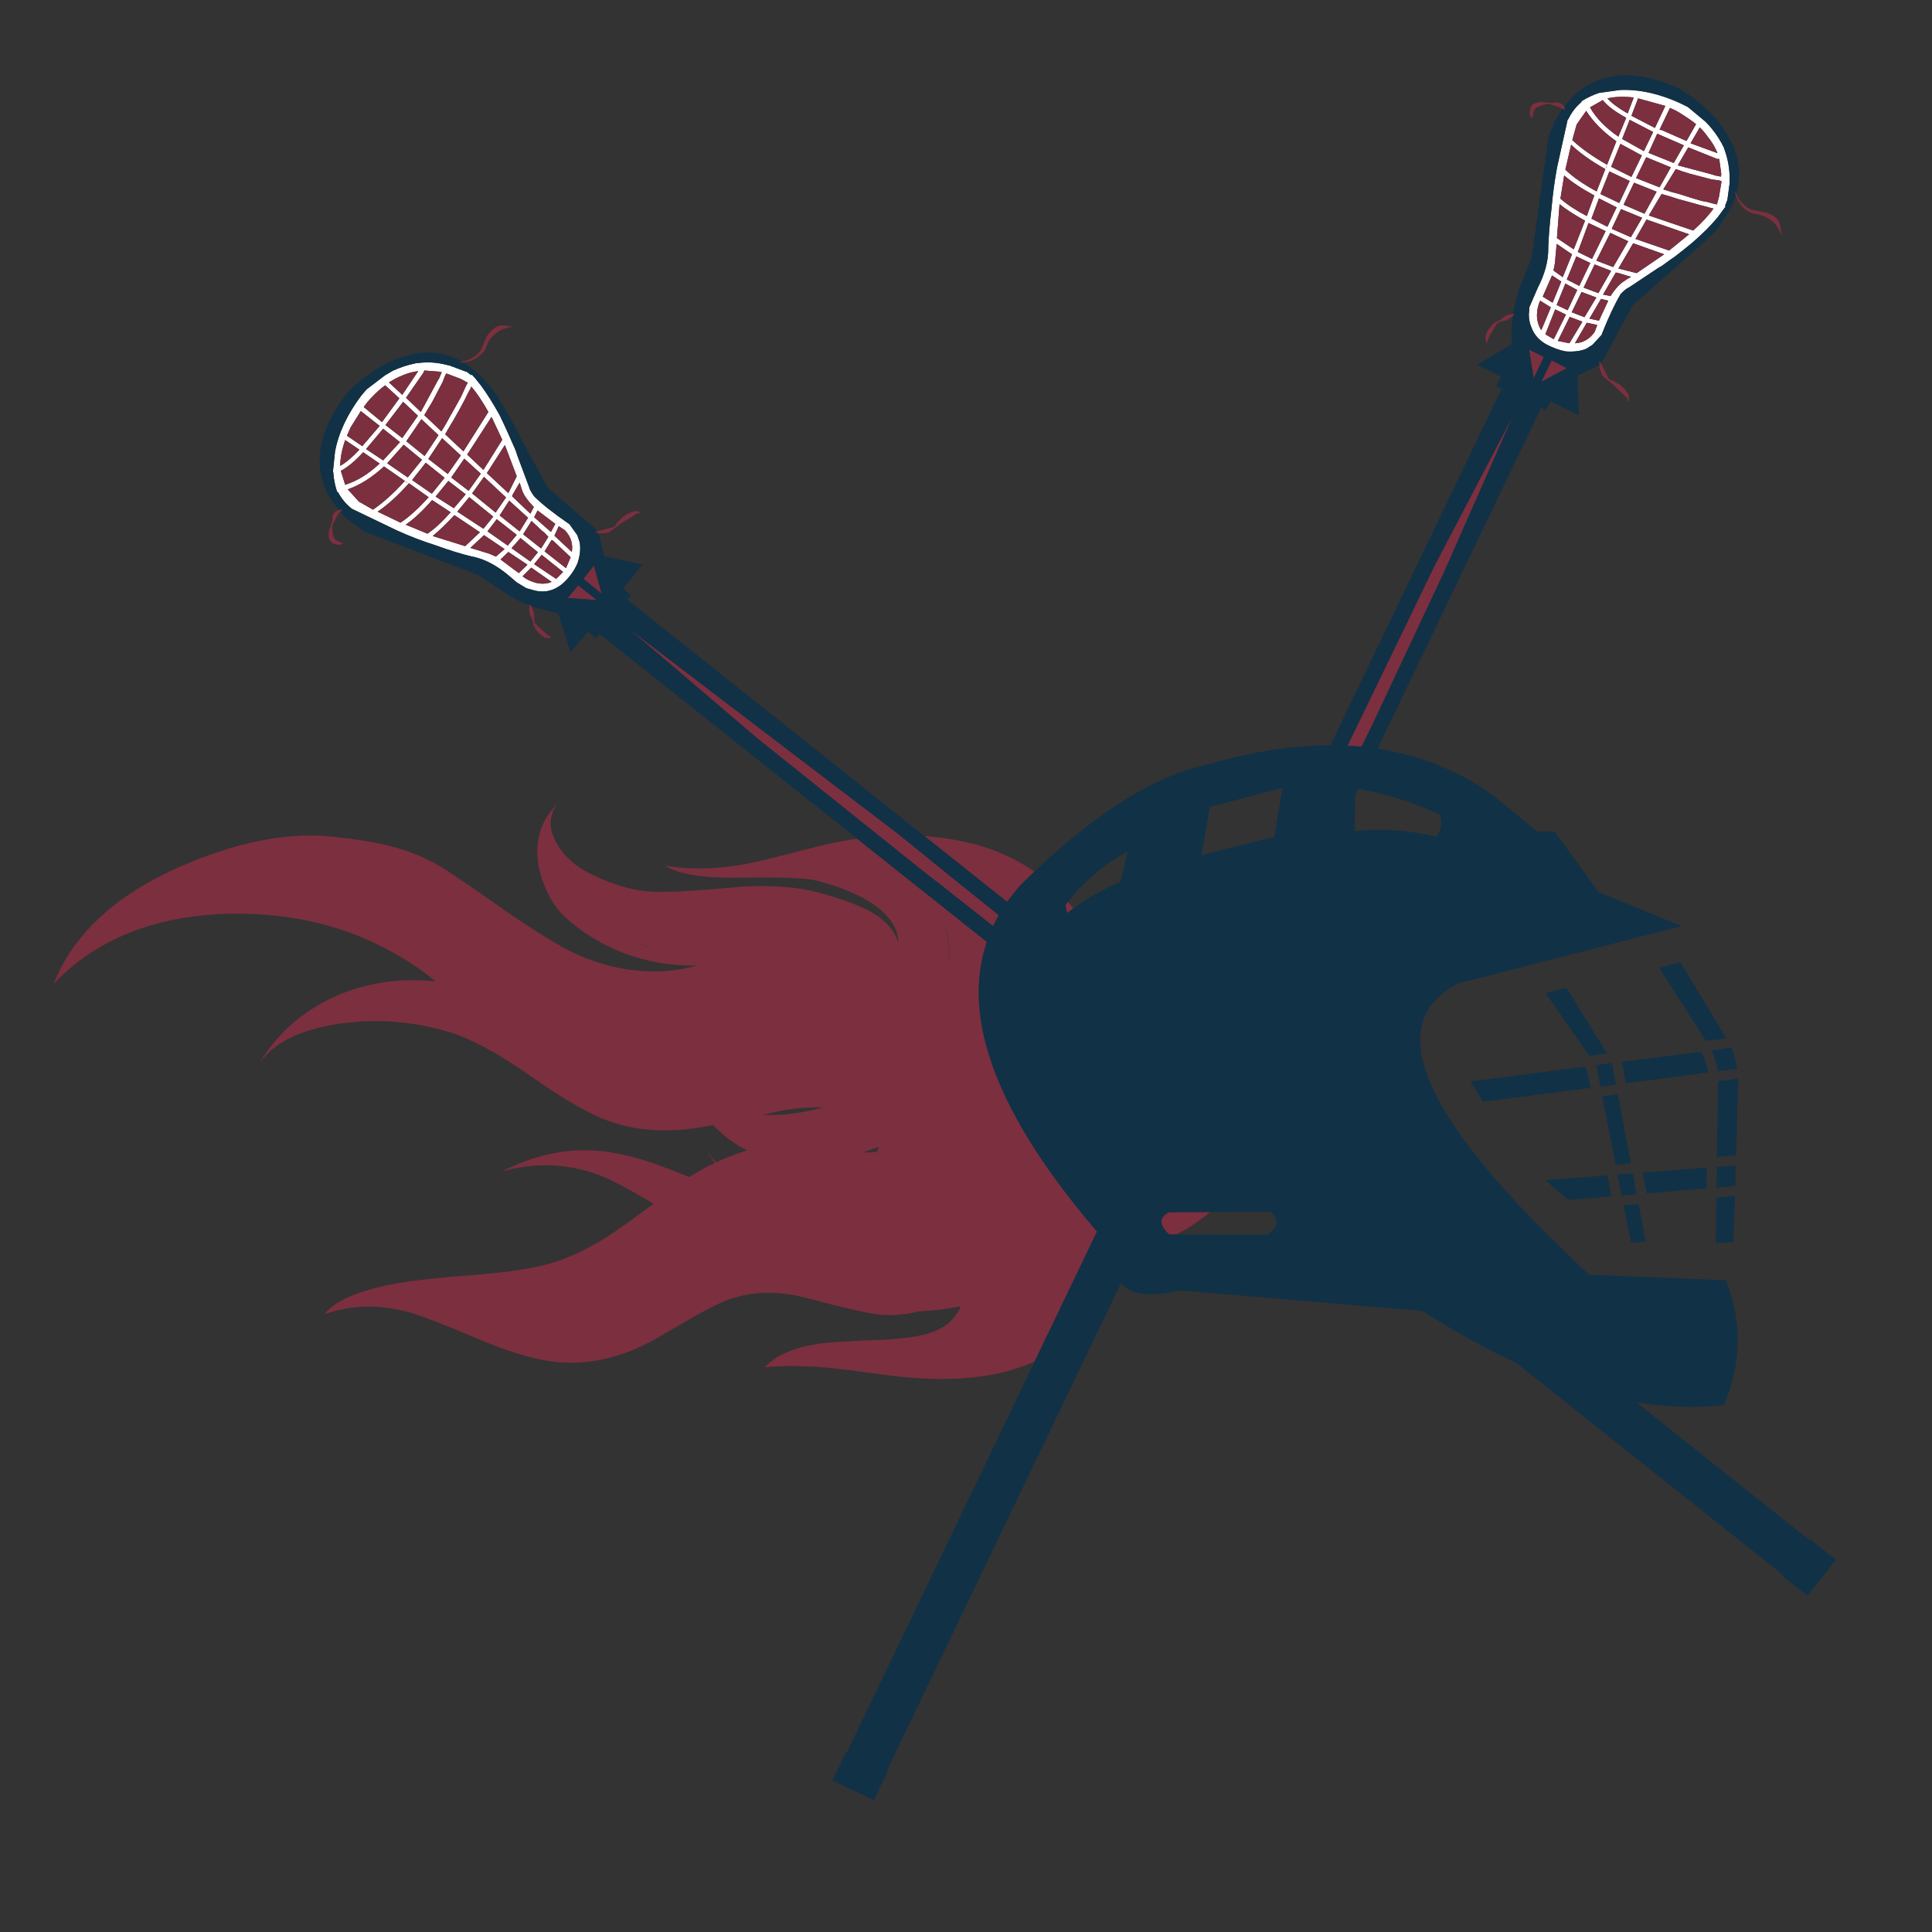<?xml version="1.0" encoding="utf-8"?>
<!-- Generator: Adobe Illustrator 16.0.0, SVG Export Plug-In . SVG Version: 6.00 Build 0)  -->
<!DOCTYPE svg PUBLIC "-//W3C//DTD SVG 1.1//EN" "http://www.w3.org/Graphics/SVG/1.1/DTD/svg11.dtd">
<svg version="1.1" id="Layer_1" xmlns="http://www.w3.org/2000/svg" xmlns:xlink="http://www.w3.org/1999/xlink" x="0px" y="0px"
	 width="300px" height="300px" viewBox="0 0 300 300" enable-background="new 0 0 300 300" xml:space="preserve">
<rect x="0" y="0" width="300" height="300" fill="#333333" stroke="none"/>
<g>
	<path fill-rule="evenodd" clip-rule="evenodd" fill="#FFFFFF" d="M265.793,19.956c0.78,0.96,1.41,1.949,1.89,2.97
		c0.062,0.21,0.136,0.436,0.226,0.675c0.45,1.351,0.675,2.745,0.675,4.186v0.63l-0.359,2.655l-0.046,0.09l-0.314,0.811l0.09,0.09
		l-1.26,1.71c-0.99,1.2-2.28,2.49-3.87,3.87c-0.9,0.75-1.8,1.471-2.7,2.161c-0.66,0.45-1.351,0.944-2.071,1.484
		c-0.3,0.15-0.6,0.33-0.899,0.54l-4.186,2.79c-0.33,0.121-0.766,0.466-1.305,1.036c-0.9,1.5-1.875,3.57-2.926,6.21v0.091
		l-1.439,1.574l-0.991,0.631c-0.87,0.359-1.935,0.495-3.194,0.404c-1.051-0.209-2.07-0.585-3.061-1.125
		c-1.08-0.63-1.815-1.455-2.205-2.476c-0.301-0.659-0.45-1.365-0.45-2.114l0.09-1.171l1.306-3.016c1.08-2.1,1.619-4.095,1.619-5.984
		v-0.271c0.061-1.77,0.226-3.75,0.495-5.94c0.181-2.101,0.465-4.231,0.855-6.391l1.665-7.517l0.09-0.045
		c0.48-1.02,1.141-1.89,1.98-2.609l0.135-0.225c0.87-0.541,1.771-0.961,2.7-1.261l3.241-0.45c2.97-0.119,6.09,0.569,9.36,2.07
		l1.17,0.585l2.7,2.25C265.193,19.265,265.523,19.625,265.793,19.956z M267.323,28.146l-0.36-0.136
		c-0.39-0.06-0.765-0.104-1.125-0.135c-1.11-0.3-2.25-0.6-3.42-0.899c-0.72-0.21-1.456-0.45-2.205-0.72l-1.936,3.149
		c0.87,0.3,1.74,0.555,2.61,0.765c1.08,0.361,2.205,0.705,3.375,1.036c0.601,0.09,1.185,0.225,1.756,0.404l0.584,0.135l0.315-1.17
		L267.323,28.146z M266.963,24.681h-0.314l-4.5-1.8l-1.621,2.79l5.58,1.485v0.045l1.126,0.226l0.044-0.405L266.963,24.681z
		 M265.163,21.216c-0.36-0.511-0.765-0.99-1.215-1.44l-1.44,2.476l4.186,1.53C266.333,22.881,265.823,22.025,265.163,21.216z
		 M265.974,32.377c-0.691-0.21-1.366-0.391-2.025-0.541c-1.141-0.329-2.28-0.645-3.421-0.944c-0.87-0.3-1.71-0.555-2.521-0.765
		l-1.98,3.33l6.887,2.34c1.35-1.2,2.415-2.355,3.194-3.465L265.974,32.377z M253.057,18.605l-1.17,2.97l3.375,1.891l1.44-2.971
		L253.057,18.605z M256.973,19.865l1.62-3.42l-4.23-1.17l-1.036,2.7L256.973,19.865z M261.473,22.565l-4.141-1.8l-1.35,2.97
		l3.915,1.575L261.473,22.565z M258.098,20.226l3.779,1.665l1.486-2.61c-0.631-0.511-1.381-1.035-2.251-1.575
		c-0.479-0.33-1.08-0.645-1.8-0.945l-1.62,3.375L258.098,20.226z M244.146,21.756c1.38,1.289,3.18,2.565,5.4,3.825l1.439-3.646
		c-2.04-1.44-3.6-3.016-4.681-4.726l-1.484,2.115L244.146,21.756z M249.592,15.275c0.72,0.779,1.771,1.56,3.15,2.34l0.944-2.476
		C252.127,14.96,250.762,15.005,249.592,15.275z M251.301,21.216l1.216-2.926c-1.71-0.93-2.925-1.845-3.645-2.745l-1.98,1.125
		C247.821,18.32,249.292,19.835,251.301,21.216z M249.547,25.581l-0.18,0.404v0.136L249.547,25.581z M247.566,30.352
		c-1.95-1.051-3.511-2.086-4.681-3.105l-0.585,3.601c1.021,0.899,2.385,1.8,4.096,2.7L247.566,30.352z M248.512,30.127l2.925,1.395
		l1.62-3.42l-3.15-1.485L248.512,30.127z M248.286,30.802l-1.17,3.15l2.476,1.26l1.439-3.016L248.286,30.802z M249.276,26.257
		c-2.189-1.231-3.96-2.491-5.311-3.781l-0.899,3.87c1.17,1.141,2.789,2.266,4.859,3.376L249.276,26.257z M253.326,27.471l1.621-3.33
		l-3.33-1.8l-1.441,3.555L253.326,27.471z M255.622,24.41l-1.575,3.241l3.646,1.439l1.755-3.105L255.622,24.41z M257.242,29.767
		l-3.511-1.396l-1.62,3.42l3.24,1.396L257.242,29.767z M251.707,32.467l-1.44,3.061l2.97,1.305l1.756-3.016L251.707,32.467z
		 M251.212,42.367l-0.315-0.045l-1.979,3.42l1.17,0.226c0.749-1.17,1.47-1.95,2.16-2.34c0.3-0.24,0.646-0.45,1.034-0.631
		L251.212,42.367z M247.611,41.062l-1.711,3.601l2.297,0.855l1.979-3.465L247.611,41.062z M246.937,40.837l-2.161-1.034l-1.484,3.6
		l1.935,0.99L246.937,40.837z M244.371,38.722l1.755-4.455c-1.59-0.87-2.909-1.726-3.96-2.564l-0.405,5.265L244.371,38.722z
		 M246.666,34.627l-1.665,4.5l2.205,1.081l2.116-4.321L246.666,34.627z M252.832,37.462l-2.79-1.305l-2.161,4.32l2.611,0.989
		L252.832,37.462z M253.957,37.103l5.22,1.8l3.105-2.521l-6.615-2.296L253.957,37.103z M254.137,42.412l4.275-2.925l-4.814-1.71
		l-2.297,3.915L254.137,42.412z M248.602,46.418l-1.801,3.061l1.485,0.314l1.44-3.105L248.602,46.418z M248.017,50.468l-1.62-0.359
		l-1.846,3.195c1.261-0.061,2.28-0.646,3.061-1.756L248.017,50.468z M245.676,50.019v-0.09l-1.935-0.721l-1.845,3.735l1.8,0.36
		L245.676,50.019z M246.036,49.253l1.845-3.061l-2.295-0.855l-1.53,3.15L246.036,49.253z M241.221,42.008l1.44,1.034l1.439-3.555
		l-2.385-1.62l-0.27,3.016L241.221,42.008z M242.436,43.718l-1.439-0.945l-1.44,3.286l1.53,0.944L242.436,43.718z M241.491,48.038
		l-1.53,3.871l1.305,0.765l1.891-3.825L241.491,48.038z M243.426,48.173l1.485-3.15l-1.845-0.989l-1.351,3.329L243.426,48.173z
		 M239.15,46.688c-0.33,0.721-0.495,1.501-0.495,2.341c0.03,0.84,0.255,1.59,0.675,2.25l1.485-3.556L239.15,46.688z M64.983,56.363
		c1.44-0.179,2.866-0.09,4.275,0.271l0.586,0.135l2.52,0.945h0.091l0.72,0.54l0.09-0.09l0.36,0.405l0.18,0.135H73.76l0.899,1.125
		c0.9,1.2,1.876,2.745,2.926,4.635c0.479,0.991,0.961,2.025,1.44,3.105c0.33,0.75,0.675,1.53,1.035,2.341
		c0.09,0.3,0.194,0.614,0.315,0.945l1.8,4.815c0.06,0.299,0.314,0.766,0.765,1.395c1.2,1.201,3,2.626,5.4,4.275h0.045l1.261,1.756
		l0.36,1.08c0.179,0.96,0.074,2.04-0.315,3.239c-0.42,0.991-1.02,1.892-1.801,2.7c-0.839,0.9-1.8,1.456-2.88,1.666
		c-0.72,0.12-1.44,0.075-2.16-0.135l-1.125-0.315l-1.485-0.899l-1.215-1.036c-1.8-1.53-3.615-2.505-5.445-2.925l-0.271-0.045
		c-1.739-0.42-3.63-1.006-5.671-1.756c-2.01-0.63-4.005-1.395-5.984-2.295l-7.021-3.375c-0.9-0.72-1.605-1.561-2.115-2.521
		l-0.18-0.135c-0.33-0.99-0.525-1.98-0.585-2.971l-0.046-0.225l0.316-3.015c0.539-2.91,1.904-5.821,4.095-8.731l0.811-0.944
		l2.835-2.161c0.449-0.27,0.854-0.51,1.215-0.72c1.109-0.511,2.234-0.885,3.376-1.125C64.563,56.394,64.774,56.363,64.983,56.363z
		 M72.364,59.919l0.271-0.495l-1.08-0.585l-2.25-0.854l-0.18,0.314c-0.121,0.331-0.256,0.675-0.405,1.036
		c-0.511,0.959-1.051,1.995-1.62,3.104c-0.42,0.66-0.826,1.335-1.216,2.024l2.655,2.521c0.48-0.751,0.93-1.53,1.351-2.341
		c0.57-0.99,1.14-2.011,1.71-3.06C71.84,61.044,72.095,60.489,72.364,59.919z M81.051,76.075c-0.12-0.359-0.24-0.734-0.36-1.125
		l-1.08,1.846l-0.09,0.27l2.835,2.7l0.54-1.034C81.906,77.711,81.291,76.825,81.051,76.075z M73.13,60.188
		c-0.36,0.631-0.675,1.246-0.945,1.847c-0.569,1.079-1.141,2.114-1.71,3.104c-0.479,0.78-0.93,1.545-1.35,2.296l2.834,2.654
		l3.871-6.12c-0.899-1.62-1.785-2.94-2.655-3.96L73.13,60.188z M68.089,67.569l-2.655-2.475l-2.34,3.42l2.836,2.296L68.089,67.569z
		 M64.894,64.555l-2.295-2.16l-2.745,3.6l2.61,2.025L64.894,64.555z M64.938,57.624c-0.96,0.119-1.919,0.405-2.88,0.855
		c-0.54,0.239-1.096,0.539-1.665,0.899l2.07,1.935L64.938,57.624z M68.584,57.804l-0.359-0.09l-2.341-0.18l-0.09,0.27l-2.745,3.96
		l2.295,2.206l2.745-5.085h0.045L68.584,57.804z M68.63,68.064l-2.116,3.196l3.016,2.34l2.025-2.881l-2.88-2.655H68.63z
		 M65.524,71.396l-2.836-2.34l-2.564,2.88l3.194,2.204L65.524,71.396z M63.318,74.995l-0.449-0.314l0.314,0.27L63.318,74.995z
		 M69.619,74.681l-1.98,2.431l2.836,1.8l1.845-2.16L69.619,74.681z M67.055,76.661l1.979-2.476l-2.926-2.341l-2.114,2.7
		L67.055,76.661z M63.499,75.04c-1.681,1.891-3.301,3.36-4.86,4.411l3.555,1.71c1.351-0.899,2.806-2.22,4.365-3.96L63.499,75.04z
		 M72.545,70.586l2.52,2.384l2.926-4.68l-1.665-3.555L72.545,70.586z M74.659,73.556l-2.564-2.341l-2.025,2.925l2.7,2.071
		L74.659,73.556z M71.015,79.451l4.05,2.655l1.53-1.891l-3.735-3.015L71.015,79.451z M77.135,80.621l-1.439,1.891l3.15,2.204
		l1.395-1.664L77.135,80.621z M75.605,73.465l3.329,3.105l1.306-2.609L78.396,69.1L75.605,73.465z M75.155,74.051l-1.846,2.564
		l3.646,2.971l1.62-2.341L75.155,74.051z M78.351,85.257l-3.195-2.16l-2.116,1.979l2.926,0.9L77,86.427L78.351,85.257z
		 M72.23,84.807l2.295-2.16l-3.961-2.655c-1.229,1.319-2.355,2.4-3.375,3.24L72.23,84.807z M78.935,85.707l-1.214,1.17l2.835,2.114
		l1.351-1.304L78.935,85.707z M69.979,79.541l-2.88-1.89c-1.441,1.649-2.806,2.925-4.096,3.825l3.376,1.395
		C67.488,82.121,68.689,81.011,69.979,79.541z M87.711,82.331l-0.945-0.63l-0.675,1.485l2.7,2.521
		C89.001,84.446,88.641,83.321,87.711,82.331z M86.227,81.341l-2.745-2.07l-0.541,1.036l2.61,2.295L86.227,81.341z M80.69,82.512
		l1.306-2.116L79.07,77.74l-1.485,2.296L80.69,82.512z M85.146,83.366l-0.675-0.72l-0.314-0.226l-1.621-1.53l-1.305,2.071
		l2.79,2.204L85.146,83.366z M85.776,83.862v0.044l-0.136-0.044l-1.08,1.754l3.33,2.61l0.721-1.71L85.776,83.862z M83.525,85.752
		l-2.699-2.206l-1.396,1.575l2.925,2.07L83.525,85.752z M82.94,87.597l3.42,2.295l1.081-1.079l-3.331-2.655L82.94,87.597z
		 M82.49,88.138l-1.35,1.35c0.6,0.479,1.32,0.824,2.16,1.034c0.84,0.181,1.605,0.136,2.295-0.134l0.045-0.046L82.49,88.138z
		 M59.809,59.829c-0.66,0.48-1.351,1.096-2.07,1.846c-0.39,0.39-0.81,0.899-1.26,1.53l2.835,2.34l2.7-3.69L59.809,59.829z
		 M54.453,66.354l-0.585,1.306l2.386,1.62l2.7-3.15l-2.926-2.295L54.453,66.354z M56.388,70.226c-1.259,1.38-2.414,2.34-3.465,2.88
		l0.675,2.16c1.801-0.54,3.586-1.636,5.356-3.285L56.388,70.226z M55.804,69.82l-2.206-1.485c-0.51,1.47-0.766,2.806-0.766,4.005
		C53.763,71.8,54.753,70.96,55.804,69.82z M55.713,77.876l2.205,1.261c1.591-1.081,3.24-2.566,4.951-4.456l-3.24-2.25
		c-1.861,1.709-3.736,2.896-5.626,3.556L55.713,77.876z M59.493,71.485l2.61-2.835l-2.61-2.07l-2.655,3.15L59.493,71.485z"/>
	<path fill-rule="evenodd" clip-rule="evenodd" fill="#7C2F3F" d="M269.528,30.352c-0.09-0.24-0.149-0.465-0.18-0.675l0.09,0.045
		c0,0.119,0.06,0.255,0.18,0.405c0.21,0.6,0.57,1.125,1.081,1.575c0.51,0.539,1.109,0.87,1.8,0.989c0.119,0,0.225,0.015,0.314,0.045
		l1.44,0.271c0.42,0.12,0.87,0.345,1.35,0.675c0.42,0.33,0.691,0.765,0.811,1.305l0.225,1.44h-0.089
		c-0.391-1.021-0.855-1.725-1.396-2.115l-1.125-0.72c-0.54-0.15-0.96-0.271-1.26-0.359h-0.045c-0.149-0.03-0.3-0.046-0.449-0.046
		c-0.722-0.24-1.32-0.63-1.801-1.17C270.054,31.507,269.738,30.952,269.528,30.352z M242.571,16.896l-0.541-0.315l-0.854-0.225
		c-0.39-0.181-0.795-0.241-1.215-0.181l-1.17,0.405c-0.271,0.149-0.465,0.345-0.586,0.585l-0.27,1.125l-0.045,0.091
		c-0.33-0.36-0.42-0.811-0.27-1.351c0.029-0.57,0.344-0.916,0.944-1.035c0.421-0.181,0.886-0.21,1.396-0.09l1.215,0.09l0.54-0.136
		l0.63,0.181c0.21,0.12,0.404,0.315,0.585,0.585c0.03,0.09,0.045,0.226,0.045,0.405v0.045L242.571,16.896z M248.376,56.679
		c-0.06-0.18-0.075-0.345-0.045-0.494l0.091-0.046l0.18,0.315l1.17,2.295c0.12,0.21,0.421,0.345,0.9,0.405l-0.046,0.045l0.9,0.54
		l0.766,0.675l0.585,0.855l0.09,0.54c0.03,0.3-0.045,0.48-0.225,0.54v-0.136c0.09-0.119-0.03-0.329-0.36-0.629l-2.025-1.98v0.045
		l-1.575-1.351l-0.359-1.035C248.361,57.055,248.346,56.859,248.376,56.679z M133.099,130.238l20.139,16.021
		c-4.048,11.929,1.653,26.922,17.103,44.982l-9.677,20.161c-0.579,0.26-1.163,0.5-1.755,0.721
		c-5.341,1.979-12.076,2.49-20.207,1.529c-4.411-0.6-7.711-1.02-9.901-1.26c-3.84-0.33-7.2-0.36-10.081-0.09
		c1.771-1.83,4.411-3.016,7.921-3.555c1.44-0.271,4.681-0.496,9.722-0.676c3.93-0.15,6.811-0.585,8.641-1.305
		c2.01-0.781,3.404-2.086,4.186-3.916c-2.161,0.42-4.321,0.675-6.48,0.766c-2.011,0.51-3.961,0.689-5.852,0.539
		c-1.649-0.119-5.415-0.959-11.295-2.52c-4.651-1.29-8.927-1.185-12.826,0.314c-1.471,0.601-3.271,1.516-5.401,2.746
		c-3.721,2.16-5.686,3.3-5.896,3.42c-4.86,2.64-9.691,3.781-14.491,3.42c-3.301-0.239-7.366-1.38-12.196-3.42
		c-5.881-2.49-9.751-3.976-11.611-4.455c-4.439-1.141-8.701-1.006-12.781,0.405c1.65-2.04,5.131-3.586,10.441-4.636
		c2.97-0.57,7.365-1.064,13.186-1.485c5.251-0.42,9.271-1.065,12.062-1.936c3.42-1.08,7.021-2.984,10.801-5.715
		c1.261-0.9,2.806-2.025,4.636-3.375c-3.78-2.251-6.555-3.721-8.325-4.411c-4.921-1.859-10.007-2.055-15.257-0.585
		c4.681-2.4,9.36-3.495,14.041-3.285c3.541,0.15,7.621,1.155,12.242,3.015c0.809,0.3,1.754,0.676,2.834,1.125
		c1.32-0.839,2.655-1.575,4.006-2.205c-0.48-0.6-0.9-1.229-1.261-1.89c0.391,0.63,0.87,1.23,1.44,1.8
		c1.591-0.75,3.195-1.365,4.815-1.845c-1.229-0.601-2.37-1.335-3.42-2.205l-0.675-0.586c-0.421-0.359-0.811-0.734-1.17-1.125
		c-1.741,0.301-3.105,0.511-4.096,0.63c-4.561,0.45-8.626,0.016-12.197-1.305c-2.879-0.99-6.93-3.33-12.15-7.021
		c-5.04-3.51-9.21-5.76-12.511-6.751c-5.791-1.739-11.611-2.159-17.462-1.26c-6.031,0.96-10.097,3.061-12.196,6.301
		c2.521-4.321,6.12-7.681,10.801-10.081c5.101-2.52,10.666-3.466,16.696-2.836c-2.069-1.709-4.26-3.194-6.57-4.455
		c-6.09-3.45-12.886-5.431-20.387-5.94c-1.32-0.09-2.625-0.135-3.915-0.135c-12.062,0.061-21.543,3.69-28.442,10.891
		c3.09-7.771,9.705-13.861,19.847-18.271c8.4-3.66,16.021-5.205,22.861-4.636c4.321,0.421,7.846,1.02,10.576,1.801
		c3.271,0.93,6.256,2.369,8.956,4.32c1.92,1.26,4.726,3.194,8.416,5.806c3.33,2.279,6.271,4.125,8.82,5.535
		c3.03,1.62,6.271,2.701,9.722,3.24c3.72,0.54,7.306,0.331,10.756-0.63c-4.021,0.091-7.876-0.569-11.566-1.98
		c-3.391-1.32-6.405-3.195-9.046-5.626c-1.439-1.32-2.58-3.18-3.42-5.579c-0.99-2.851-1.08-5.491-0.271-7.922
		c0.51-1.499,1.38-2.835,2.61-4.005c-0.39,0.45-0.659,0.945-0.81,1.484c-0.57,1.561-0.255,3.271,0.944,5.131
		c1.141,1.771,2.775,3.181,4.906,4.23c2.04,0.99,3.811,1.68,5.31,2.07c1.861,0.54,3.841,0.795,5.941,0.765
		c2.79-0.029,6.87-0.3,12.24-0.81c4.711-0.27,8.687,0.03,11.927,0.9c3.42,0.93,6.016,1.859,7.786,2.79
		c2.55,1.35,4.095,3.03,4.635,5.041c0.03-2.131-1.185-4.08-3.646-5.851c-2.159-1.53-5.114-2.791-8.865-3.781
		c-1.62-0.449-5.67-0.615-12.151-0.494c-5.581,0.09-9.421-0.525-11.521-1.846c3.81,0.6,7.785,0.54,11.926-0.18
		c1.56-0.241,5.13-1.096,10.711-2.565C128.364,131.059,130.757,130.57,133.099,130.238z M82.221,94.032l-0.045-0.18h0.09l0.27,0.27
		l0.405,1.17v0.811c0,0.21,0.045,0.45,0.136,0.72l1.845,1.711l0.675,0.45v0.089l-0.989-0.044l-0.721-0.495l-0.63-0.72l-0.45-0.811
		v-0.09l-0.135-0.721l-0.405-0.765l-0.09-0.765L82.221,94.032z M52.653,79.181c0.119-0.029,0.255-0.061,0.404-0.09l0.091,0.135
		l-0.316,0.271l-0.404,0.45l-0.404,0.854c-0.301,0.331-0.45,0.721-0.45,1.17l0.134,1.126c0.091,0.36,0.241,0.615,0.45,0.766
		l1.036,0.494l0.044,0.09c-0.389,0.21-0.839,0.21-1.35,0c-0.54-0.21-0.825-0.614-0.855-1.215c-0.06-0.42,0.03-0.87,0.271-1.35
		l0.314-1.17v-0.631l0.315-0.495C52.143,79.406,52.383,79.271,52.653,79.181z M71.914,56.273c-0.21,0.03-0.42,0.03-0.63,0
		l0.046-0.089c0.119,0.06,0.27,0.045,0.45-0.046c0.599-0.09,1.199-0.33,1.8-0.72c0.6-0.39,1.035-0.9,1.305-1.53
		c0.061-0.12,0.105-0.226,0.135-0.315l0.54-1.305c0.241-0.421,0.585-0.81,1.035-1.17c0.391-0.36,0.855-0.556,1.396-0.586l1.44,0.181
		v0.09c-1.051,0.149-1.846,0.466-2.386,0.945l-0.9,0.855c-0.33,0.51-0.524,0.899-0.585,1.17h-0.045
		c-0.06,0.18-0.104,0.345-0.134,0.495c-0.421,0.63-0.961,1.125-1.621,1.485C73.22,56.034,72.604,56.214,71.914,56.273z
		 M90.591,89.892l1.62-2.07l1.216,4.366L90.591,89.892z M92.932,82.781c-0.18,0-0.345-0.029-0.495-0.09v-0.09l0.315-0.09l2.52-0.675
		c0.211-0.091,0.405-0.346,0.586-0.766v0.045l0.765-0.766l0.811-0.539l0.899-0.405l0.585-0.045c0.3,0.09,0.45,0.209,0.45,0.359
		h-0.09c-0.12-0.09-0.346-0.015-0.675,0.226l-2.431,1.485h0.045l-1.665,1.26l-1.08,0.135C93.262,82.826,93.081,82.812,92.932,82.781
		z M160.617,135.346c-0.711,0.687-1.432,1.392-2.159,2.116c-0.749,0.841-1.432,1.703-2.048,2.588l-12.849-10.217
		c2.707,0.188,5.331,0.615,7.876,1.283C154.83,132.024,157.891,133.435,160.617,135.346z M234.965,48.804l0.181-0.091l0.045,0.091
		l-0.226,0.27l-1.035,0.675l-0.81,0.136c-0.18,0.06-0.405,0.179-0.675,0.359l-1.261,2.115l-0.27,0.854l-0.136,0.046l-0.135-1.035
		l0.36-0.855l0.54-0.765l0.72-0.63h0.045l0.675-0.315l0.676-0.54l0.675-0.314H234.965z M265.163,21.216
		c0.66,0.81,1.17,1.665,1.53,2.565l-4.186-1.53l1.44-2.476C264.398,20.226,264.803,20.705,265.163,21.216z M266.963,24.681
		l0.314,2.341l-0.044,0.405l-1.126-0.226v-0.045l-5.58-1.485l1.621-2.79l4.5,1.8H266.963z M267.323,28.146l-0.405,2.43l-0.315,1.17
		l-0.584-0.135c-0.571-0.18-1.155-0.314-1.756-0.404c-1.17-0.331-2.295-0.675-3.375-1.036c-0.87-0.21-1.74-0.465-2.61-0.765
		l1.936-3.149c0.749,0.27,1.485,0.51,2.205,0.72c1.17,0.3,2.31,0.6,3.42,0.899c0.36,0.03,0.735,0.075,1.125,0.135L267.323,28.146z
		 M265.974,32.377l0.134-0.045c-0.779,1.109-1.845,2.265-3.194,3.465l-6.887-2.34l1.98-3.33c0.811,0.21,1.65,0.465,2.521,0.765
		c1.141,0.3,2.28,0.615,3.421,0.944C264.607,31.986,265.282,32.167,265.974,32.377z M256.973,19.865l-3.646-1.89l1.036-2.7
		l4.23,1.17L256.973,19.865z M253.057,18.605l3.646,1.89l-1.44,2.971l-3.375-1.891L253.057,18.605z M258.098,20.226l-0.405-0.091
		l1.62-3.375c0.72,0.301,1.32,0.615,1.8,0.945c0.87,0.54,1.62,1.064,2.251,1.575l-1.486,2.61L258.098,20.226z M261.473,22.565
		l-1.575,2.745l-3.915-1.575l1.35-2.97L261.473,22.565z M244.146,21.756l0.675-2.431l1.484-2.115
		c1.081,1.71,2.641,3.285,4.681,4.726l-1.439,3.646C247.326,24.321,245.526,23.045,244.146,21.756z M251.301,21.216
		c-2.009-1.381-3.479-2.896-4.409-4.546l1.98-1.125c0.72,0.9,1.935,1.815,3.645,2.745L251.301,21.216z M249.592,15.275
		c1.17-0.271,2.535-0.315,4.095-0.136l-0.944,2.476C251.362,16.835,250.312,16.055,249.592,15.275z M247.566,30.352l-1.17,3.195
		c-1.711-0.9-3.075-1.801-4.096-2.7l0.585-3.601C244.056,28.266,245.616,29.301,247.566,30.352z M248.286,30.802l2.745,1.395
		l-1.439,3.016l-2.476-1.26L248.286,30.802z M248.512,30.127l1.395-3.511l3.15,1.485l-1.62,3.42L248.512,30.127z M249.276,26.257
		l-1.351,3.465c-2.07-1.11-3.689-2.235-4.859-3.376l0.899-3.87C245.316,23.766,247.087,25.025,249.276,26.257z M255.622,24.41
		l3.825,1.575l-1.755,3.105l-3.646-1.439L255.622,24.41z M253.326,27.471l-3.15-1.575l1.441-3.555l3.33,1.8L253.326,27.471z
		 M251.707,32.467l3.285,1.35l-1.756,3.016l-2.97-1.305L251.707,32.467z M257.242,29.767l-1.891,3.42l-3.24-1.396l1.62-3.42
		L257.242,29.767z M254.137,42.412l-2.836-0.72l2.297-3.915l4.814,1.71L254.137,42.412z M253.957,37.103l1.71-3.017l6.615,2.296
		l-3.105,2.521L253.957,37.103z M252.832,37.462l-2.34,4.005l-2.611-0.989l2.161-4.32L252.832,37.462z M246.666,34.627l2.656,1.26
		l-2.116,4.321l-2.205-1.081L246.666,34.627z M244.371,38.722l-2.61-1.755l0.405-5.265c1.051,0.839,2.37,1.694,3.96,2.564
		L244.371,38.722z M246.937,40.837l-1.711,3.556l-1.935-0.99l1.484-3.6L246.937,40.837z M247.611,41.062l2.564,0.991l-1.979,3.465
		l-2.297-0.855L247.611,41.062z M251.212,42.367l2.069,0.63c-0.389,0.181-0.734,0.391-1.034,0.631c-0.69,0.39-1.411,1.17-2.16,2.34
		l-1.17-0.226l1.979-3.42L251.212,42.367z M248.602,46.418l1.125,0.27l-1.44,3.105l-1.485-0.314L248.602,46.418z M246.036,49.253
		l-1.98-0.766l1.53-3.15l2.295,0.855L246.036,49.253z M245.676,50.019l-1.979,3.285l-1.8-0.36l1.845-3.735l1.935,0.721V50.019z
		 M248.017,50.468l-0.405,1.08c-0.78,1.11-1.8,1.695-3.061,1.756l1.846-3.195L248.017,50.468z M241.221,42.008l0.226-1.125
		l0.27-3.016l2.385,1.62l-1.439,3.555L241.221,42.008z M242.436,43.718l-1.35,3.285l-1.53-0.944l1.44-3.286L242.436,43.718z
		 M243.426,48.173l-1.71-0.811l1.351-3.329l1.845,0.989L243.426,48.173z M241.491,48.038l1.665,0.811l-1.891,3.825l-1.305-0.765
		L241.491,48.038z M239.15,46.688l1.665,1.035l-1.485,3.556c-0.42-0.66-0.645-1.41-0.675-2.25
		C238.655,48.188,238.82,47.408,239.15,46.688z M239.735,55.419l-1.575,3.33l-0.72-4.455L239.735,55.419z M243.291,57.174
		l-3.961,2.115l1.62-3.33L243.291,57.174z M234.92,64.6l-10.575,23.987l-11.117,23.673c-0.597,1.231-1.197,2.462-1.8,3.689
		c-0.717-0.065-1.445-0.118-2.183-0.157l13.524-27.971L234.92,64.6z M166.671,141.063c-0.328,0.233-0.651,0.474-0.968,0.72
		l-0.27-1.215c0.129-0.174,0.256-0.348,0.383-0.518C166.109,140.379,166.395,140.717,166.671,141.063z M81.051,76.075
		c0.24,0.75,0.855,1.636,1.845,2.656l-0.54,1.034l-2.835-2.7l0.09-0.27l1.08-1.846C80.811,75.341,80.931,75.716,81.051,76.075z
		 M72.364,59.919c-0.27,0.57-0.524,1.125-0.765,1.666c-0.57,1.049-1.14,2.069-1.71,3.06c-0.421,0.811-0.87,1.59-1.351,2.341
		l-2.655-2.521c0.39-0.689,0.796-1.364,1.216-2.024c0.569-1.109,1.109-2.146,1.62-3.104c0.149-0.361,0.284-0.705,0.405-1.036
		l0.18-0.314l2.25,0.854l1.08,0.585L72.364,59.919z M73.13,60.188l0.045-0.179c0.87,1.02,1.756,2.34,2.655,3.96l-3.871,6.12
		l-2.834-2.654c0.42-0.751,0.87-1.516,1.35-2.296c0.569-0.99,1.141-2.025,1.71-3.104C72.455,61.435,72.77,60.819,73.13,60.188z
		 M68.584,57.804l-0.45,1.081h-0.045l-2.745,5.085l-2.295-2.206l2.745-3.96l0.09-0.27l2.341,0.18L68.584,57.804z M64.938,57.624
		l-2.475,3.689l-2.07-1.935c0.569-0.36,1.125-0.66,1.665-0.899C63.02,58.029,63.979,57.743,64.938,57.624z M64.894,64.555
		l-2.43,3.465l-2.61-2.025l2.745-3.6L64.894,64.555z M68.089,67.569l-2.159,3.241l-2.836-2.296l2.34-3.42L68.089,67.569z
		 M68.63,68.064h0.045l2.88,2.655l-2.025,2.881l-3.016-2.34L68.63,68.064z M65.524,71.396l-2.206,2.744l-3.194-2.204l2.564-2.88
		L65.524,71.396z M67.055,76.661l-3.061-2.116l2.114-2.7l2.926,2.341L67.055,76.661z M69.619,74.681l2.7,2.07l-1.845,2.16
		l-2.836-1.8L69.619,74.681z M63.499,75.04l3.06,2.161c-1.56,1.74-3.015,3.061-4.365,3.96l-3.555-1.71
		C60.198,78.4,61.818,76.931,63.499,75.04z M72.545,70.586l3.78-5.851l1.665,3.555l-2.926,4.68L72.545,70.586z M74.659,73.556
		l-1.89,2.655l-2.7-2.071l2.025-2.925L74.659,73.556z M75.155,74.051l3.42,3.194l-1.62,2.341l-3.646-2.971L75.155,74.051z
		 M75.605,73.465l2.79-4.365l1.845,4.861l-1.306,2.609L75.605,73.465z M77.135,80.621l3.105,2.431l-1.395,1.664l-3.15-2.204
		L77.135,80.621z M71.015,79.451l1.845-2.25l3.735,3.015l-1.53,1.891L71.015,79.451z M78.351,85.257L77,86.427l-1.035-0.45
		l-2.926-0.9l2.116-1.979L78.351,85.257z M78.935,85.707l2.972,1.98l-1.351,1.304l-2.835-2.114L78.935,85.707z M72.23,84.807
		l-5.041-1.575c1.02-0.84,2.146-1.921,3.375-3.24l3.961,2.655L72.23,84.807z M69.979,79.541c-1.29,1.47-2.491,2.58-3.6,3.33
		l-3.376-1.395c1.29-0.9,2.654-2.176,4.096-3.825L69.979,79.541z M87.711,82.331c0.93,0.99,1.29,2.115,1.08,3.376l-2.7-2.521
		l0.675-1.485L87.711,82.331z M86.227,81.341l-0.676,1.261l-2.61-2.295l0.541-1.036L86.227,81.341z M85.776,83.862l2.835,2.654
		l-0.721,1.71l-3.33-2.61l1.08-1.754l0.136,0.044V83.862z M85.146,83.366l-1.125,1.8l-2.79-2.204l1.305-2.071l1.621,1.53
		l0.314,0.226L85.146,83.366z M80.69,82.512l-3.105-2.476l1.485-2.296l2.926,2.655L80.69,82.512z M82.94,87.597l1.17-1.439
		l3.331,2.655l-1.081,1.079L82.94,87.597z M83.525,85.752l-1.17,1.439l-2.925-2.07l1.396-1.575L83.525,85.752z M82.49,88.138
		l3.15,2.204l-0.045,0.046c-0.689,0.27-1.455,0.314-2.295,0.134c-0.84-0.21-1.561-0.555-2.16-1.034L82.49,88.138z M92.661,93.178
		l-4.5-0.315l1.62-1.98L92.661,93.178z M59.809,59.829l2.205,2.025l-2.7,3.69l-2.835-2.34c0.45-0.631,0.87-1.141,1.26-1.53
		C58.458,60.925,59.148,60.31,59.809,59.829z M54.453,66.354l1.575-2.52l2.926,2.295l-2.7,3.15l-2.386-1.62L54.453,66.354z
		 M55.804,69.82c-1.051,1.14-2.041,1.979-2.972,2.52c0-1.199,0.256-2.535,0.766-4.005L55.804,69.82z M56.388,70.226l2.566,1.755
		c-1.771,1.649-3.556,2.745-5.356,3.285l-0.675-2.16C53.974,72.565,55.129,71.605,56.388,70.226z M59.493,71.485l-2.655-1.755
		l2.655-3.15l2.61,2.07L59.493,71.485z M55.713,77.876l-1.71-1.89c1.89-0.66,3.765-1.847,5.626-3.556l3.24,2.25
		c-1.711,1.89-3.36,3.375-4.951,4.456L55.713,77.876z M27.135,138.542l-0.089,0.09c-0.03,0.119,0.015,0.24,0.134,0.36
		C27.061,138.842,27.046,138.691,27.135,138.542z M139.736,129.721c4.949,4.021,9.915,8.025,14.896,12.017l0.45,0.382
		c-0.314,0.559-0.606,1.121-0.878,1.688l-5.873-4.637c-1.74-1.38-3.466-2.729-5.176-4.05l-25.563-20.478L97.657,97.633
		l41.629,31.729C139.435,129.481,139.585,129.602,139.736,129.721z M137.756,134.851c0.27,0.121,0.54,0.226,0.81,0.316
		c0.271,0.09,0.556,0.195,0.855,0.314C138.881,135.241,138.326,135.031,137.756,134.851z M147.207,145.832
		c0.18,1.2,0.195,2.28,0.045,3.24l0.045-0.09c0.3-1.859-0.016-3.885-0.945-6.075C146.742,143.896,147.026,144.872,147.207,145.832z
		 M136.451,178.1c-1.02,0.331-1.846,0.616-2.476,0.855c0.75,0,1.485-0.029,2.205-0.09
		C136.271,178.596,136.361,178.341,136.451,178.1z M100.762,147.093l-0.045-0.046c-0.66-0.209-1.305-0.434-1.935-0.675
		c0.271,0.15,0.585,0.271,0.945,0.36C100.057,146.883,100.402,147.002,100.762,147.093z M119.124,172.971
		c-0.24,0.029-0.465,0.074-0.675,0.134c2.221,0.121,4.62-0.09,7.2-0.63c0.72-0.149,1.44-0.314,2.161-0.495
		C124.989,171.86,122.094,172.189,119.124,172.971z M187.936,188.204c-0.975,0.793-1.994,1.535-3.061,2.228
		c-0.732,0.447-1.467,0.867-2.205,1.26h-1.125c-1.62-1.5-1.62-2.655,0-3.466L187.936,188.204z"/>
	<path fill-rule="evenodd" clip-rule="evenodd" fill="#113146" d="M248.602,56.454l-0.18-0.315l-0.091,0.046
		c-0.03,0.149-0.015,0.314,0.045,0.494l-3.42,1.665l0.225,6.12l-4.409-2.159l-0.721,1.439l-0.721-0.45l-25.427,52.971
		c3.31,0.498,6.46,1.353,9.45,2.565c0.75,0.3,1.501,0.63,2.25,0.989c2.221,1.051,4.337,2.311,6.346,3.78l6.797,5.536h2.654
		l6.841,9.406l12.871,5.266l-34.698,8.911c-1.83,0.93-3.24,2.069-4.23,3.42c-0.029,0.029-0.06,0.074-0.09,0.134
		c-3.211,4.592-1.5,11.446,5.13,20.568c0.062,0.119,0.136,0.225,0.226,0.314c3.511,4.8,8.371,10.217,14.581,16.246
		c1.501,1.471,3.076,2.986,4.726,4.546l21.287,0.854c0.03,0.181,0.075,0.346,0.135,0.496c0.45,1.199,0.811,2.399,1.08,3.601
		c0.841,3.81,0.75,7.635-0.27,11.476c-0.33,1.26-0.765,2.521-1.306,3.779c-4.319,0.53-8.866,0.388-13.636-0.427l26.957,21.444
		l0.091-0.135l3.96,3.15l-4.365,5.625l-4.006-3.15l0.136-0.134l-41.336-32.854c-4.688-2.177-9.556-4.878-14.604-8.101l-37.534-3.196
		c-4.741,1.105-7.832,0.723-9.271-1.146l-36.318,75.629l0.135,0.091l-2.205,4.59l-6.436-3.06l2.205-4.547l0.09,0.091l29.118-60.621
		l9.677-20.161c-15.449-18.061-21.15-33.054-17.103-44.982l-20.139-16.021L93.111,98.442l-0.54,0.675l-1.26-1.034l-2.655,3.15
		l-0.045-0.181l-0.09-0.045l-1.846-5.761l-3.96-0.989c-0.06-0.03-0.12-0.075-0.181-0.136l-0.27-0.27h-0.09l0.045,0.18
		c-1.29-0.479-2.581-1.154-3.87-2.024l-4.051-2.7l-17.731-6.751l-2.25-1.62c-0.54-0.45-1.036-0.93-1.486-1.44l0.316-0.271
		l-0.091-0.135c-0.149,0.029-0.285,0.061-0.404,0.09c-0.721-0.81-1.32-1.665-1.8-2.565c-0.841-1.649-1.246-3.45-1.216-5.4
		c0.09-3.18,1.47-6.525,4.141-10.035l0.045-0.045c1.439-1.561,3.075-2.881,4.905-3.961c0.3-0.18,0.63-0.375,0.99-0.585
		c1.26-0.659,2.52-1.125,3.78-1.396c0.359-0.119,0.72-0.225,1.08-0.314c1.979-0.3,3.855-0.12,5.626,0.54
		c0.179,0.061,0.359,0.135,0.539,0.225c0.331,0.15,0.676,0.315,1.036,0.495c-0.181,0.091-0.331,0.105-0.45,0.046l-0.046,0.089
		c0.21,0.03,0.42,0.03,0.63,0c1.351,0.781,2.611,1.86,3.781,3.24l0.27,0.271l1.17,1.62c0.99,1.501,2.326,3.87,4.006,7.11
		c0.21,0.391,0.435,0.78,0.675,1.171c0,0.06,0.015,0.135,0.045,0.225l3.196,5.806l7.47,6.48l0.226,0.315l-0.315,0.09v0.09
		c0.15,0.061,0.315,0.09,0.495,0.09l0.9,3.601l5.94,1.26l-3.015,3.735l1.215,1.036l-0.586,0.675l46.175,36.745l12.849,10.217
		c0.616-0.885,1.299-1.747,2.048-2.588c0.728-0.725,1.448-1.43,2.159-2.116c9.827-9.337,18.738-14.872,26.733-16.605
		c6.87-2.008,13.283-3.014,19.239-3.016l26.575-55.355l-0.855-0.359l0.765-1.485l-3.645-1.846l0.135-0.135l5.221-3.15l-0.09-1.98
		l0.18-2.115c0.029-0.09,0.061-0.165,0.09-0.225l0.226-0.27l-0.045-0.091l-0.181,0.091c0.211-1.381,0.57-2.821,1.081-4.32l1.8-4.501
		l2.609-18.812l1.036-2.521c0.389-0.63,0.749-1.216,1.08-1.755l0.404,0.18V17.03c0-0.18-0.015-0.315-0.045-0.405
		c0.601-0.87,1.275-1.636,2.025-2.295c1.44-1.171,3.105-1.966,4.995-2.386c3.15-0.63,6.721-0.045,10.711,1.756l0.045,0.045
		c1.861,1.08,3.526,2.385,4.996,3.915c0.24,0.24,0.51,0.511,0.81,0.81c0.9,1.081,1.636,2.206,2.206,3.376
		c0.18,0.36,0.345,0.689,0.494,0.989c0.75,1.861,0.99,3.736,0.721,5.626c0,0.15-0.03,0.33-0.09,0.54
		c-0.061,0.36-0.136,0.735-0.226,1.126c-0.12-0.15-0.18-0.286-0.18-0.405l-0.09-0.045c0.03,0.21,0.09,0.435,0.18,0.675
		c-0.48,1.47-1.26,2.94-2.34,4.41l-0.136,0.36l-1.35,1.439c-1.29,1.261-3.315,3.076-6.076,5.446c-0.3,0.33-0.629,0.629-0.989,0.9
		c-0.06,0.029-0.12,0.074-0.181,0.134l-5.04,4.456l0.09-0.045l-4.726,8.731L248.602,56.454z M90.591,89.892l2.836,2.296
		l-1.216-4.366L90.591,89.892z M265.793,19.956c-0.27-0.331-0.6-0.691-0.99-1.081l-2.7-2.25l-1.17-0.585
		c-3.271-1.501-6.391-2.189-9.36-2.07l-3.241,0.45c-0.93,0.3-1.83,0.72-2.7,1.261l-0.135,0.225c-0.84,0.72-1.5,1.59-1.98,2.609
		l-0.09,0.045l-1.665,7.517c-0.391,2.159-0.675,4.29-0.855,6.391c-0.27,2.19-0.435,4.171-0.495,5.94v0.271
		c0,1.89-0.539,3.885-1.619,5.984l-1.306,3.016l-0.09,1.171c0,0.749,0.149,1.455,0.45,2.114c0.39,1.021,1.125,1.846,2.205,2.476
		c0.99,0.54,2.01,0.916,3.061,1.125c1.26,0.091,2.324-0.045,3.194-0.404l0.991-0.631l1.439-1.574v-0.091
		c1.051-2.64,2.025-4.71,2.926-6.21c0.539-0.57,0.975-0.915,1.305-1.036l4.186-2.79c0.3-0.21,0.6-0.39,0.899-0.54
		c0.721-0.54,1.411-1.034,2.071-1.484c0.9-0.69,1.8-1.411,2.7-2.161c1.59-1.38,2.88-2.67,3.87-3.87l1.26-1.71l-0.09-0.09
		l0.314-0.811l0.046-0.09l0.359-2.655v-0.63c0-1.44-0.225-2.835-0.675-4.186c-0.09-0.239-0.164-0.465-0.226-0.675
		C267.203,21.905,266.573,20.916,265.793,19.956z M239.735,55.419l-2.295-1.125l0.72,4.455L239.735,55.419z M243.291,57.174
		l-2.341-1.215l-1.62,3.33L243.291,57.174z M234.92,64.6l-12.15,23.222l-13.524,27.971c0.737,0.039,1.466,0.092,2.183,0.157
		c0.603-1.228,1.203-2.458,1.8-3.689l11.117-23.673L234.92,64.6z M199.143,122.341l-11.297,2.97l-1.26,7.471l11.296-2.836
		L199.143,122.341z M166.671,141.063c2.191-1.591,4.645-2.985,7.358-4.187l1.08-4.681c-3.782,2.134-6.88,4.751-9.293,7.854
		c-0.127,0.17-0.254,0.344-0.383,0.518l0.27,1.215C166.02,141.536,166.343,141.296,166.671,141.063z M210.348,129.045
		c3.931-0.449,8.146-0.164,12.646,0.855c0.81-0.96,1.005-2.1,0.585-3.42c-4.166-1.909-8.389-3.244-12.669-4.006l-0.495,1.036
		L210.348,129.045z M64.983,56.363c-0.209,0-0.42,0.03-0.629,0.091c-1.142,0.24-2.267,0.614-3.376,1.125
		c-0.36,0.21-0.766,0.45-1.215,0.72l-2.835,2.161l-0.811,0.944c-2.19,2.91-3.556,5.821-4.095,8.731l-0.316,3.015l0.046,0.225
		c0.06,0.99,0.255,1.98,0.585,2.971l0.18,0.135c0.51,0.96,1.215,1.801,2.115,2.521l7.021,3.375c1.979,0.9,3.975,1.665,5.984,2.295
		c2.041,0.75,3.932,1.336,5.671,1.756l0.271,0.045c1.83,0.42,3.646,1.395,5.445,2.925l1.215,1.036l1.485,0.899l1.125,0.315
		c0.72,0.21,1.44,0.255,2.16,0.135c1.08-0.21,2.041-0.766,2.88-1.666c0.781-0.809,1.381-1.709,1.801-2.7
		c0.39-1.199,0.494-2.279,0.315-3.239l-0.36-1.08l-1.261-1.756h-0.045c-2.4-1.649-4.2-3.074-5.4-4.275
		c-0.45-0.629-0.705-1.096-0.765-1.395l-1.8-4.815c-0.121-0.331-0.226-0.646-0.315-0.945c-0.36-0.811-0.705-1.591-1.035-2.341
		c-0.479-1.08-0.961-2.114-1.44-3.105c-1.05-1.89-2.025-3.435-2.926-4.635l-0.899-1.125h0.045l-0.18-0.135l-0.36-0.405l-0.09,0.09
		l-0.72-0.54h-0.091l-2.52-0.945l-0.586-0.135C67.85,56.273,66.424,56.185,64.983,56.363z M92.661,93.178l-2.88-2.296l-1.62,1.98
		L92.661,93.178z M139.736,129.721c-0.151-0.119-0.302-0.239-0.45-0.359L97.657,97.633l19.937,17.011l25.563,20.478
		c1.71,1.32,3.436,2.67,5.176,4.05l5.873,4.637c0.271-0.567,0.563-1.13,0.878-1.688l-0.45-0.382
		C149.651,137.746,144.686,133.741,139.736,129.721z M269.574,179.405l-2.972,0.225l0.181-11.745l3.105-0.405c0,0.33,0,0.66,0,0.99
		L269.574,179.405z M266.513,185.976l2.881-0.27l-0.225,7.111l-2.745,0.225L266.513,185.976z M266.513,184.4l0.09-3.195l2.926-0.225
		l-0.09,3.195L266.513,184.4z M252.111,187.146l2.34-0.18l1.081,5.806l-2.251,0.225L252.111,187.146z M255.712,185.301l-0.63-3.195
		l9.945-0.81l-0.045,3.24L255.712,185.301z M249.637,182.511l0.585,3.24l-6.706,0.585l-3.555-3.105L249.637,182.511z
		 M251.797,185.661l-0.63-3.286l2.385-0.179l0.54,3.24L251.797,185.661z M248.781,170.225l2.431-0.271l2.024,10.667l-2.34,0.225
		L248.781,170.225z M249.547,163.609l-2.746,0.36l-6.795-9.767l3.24-0.81L249.547,163.609z M246.081,165.634l0.315,0.45l0.585,2.836
		l-16.696,2.159l-1.936-3.149L246.081,165.634z M247.926,165.634c-0.029-0.089-0.06-0.165-0.09-0.225l2.476-0.36l0.63,3.375
		l-2.43,0.315L247.926,165.634z M268.043,161.224l-3.149,0.405l-7.246-11.341l3.285-0.9L268.043,161.224z M264.083,163.339
		l0.18,0.181c0.48,0.96,0.795,1.964,0.945,3.015l-12.735,1.665l-0.631-3.33L264.083,163.339z M268.854,162.664
		c0.42,1.08,0.721,2.176,0.899,3.285l-3.015,0.405c-0.15-1.11-0.48-2.189-0.99-3.24L268.854,162.664z M182.67,191.691l14.176,0.045
		c1.561-1.02,1.756-2.205,0.586-3.556l-9.496,0.023l-6.391,0.021c-1.62,0.811-1.62,1.966,0,3.466H182.67z"/>
	<path fill-rule="evenodd" clip-rule="evenodd" fill="#EA3C3F" d="M249.547,25.581l-0.18,0.54v-0.136L249.547,25.581z
		 M63.318,74.995l-0.135-0.045l-0.314-0.27L63.318,74.995z"/>
</g>
</svg>
